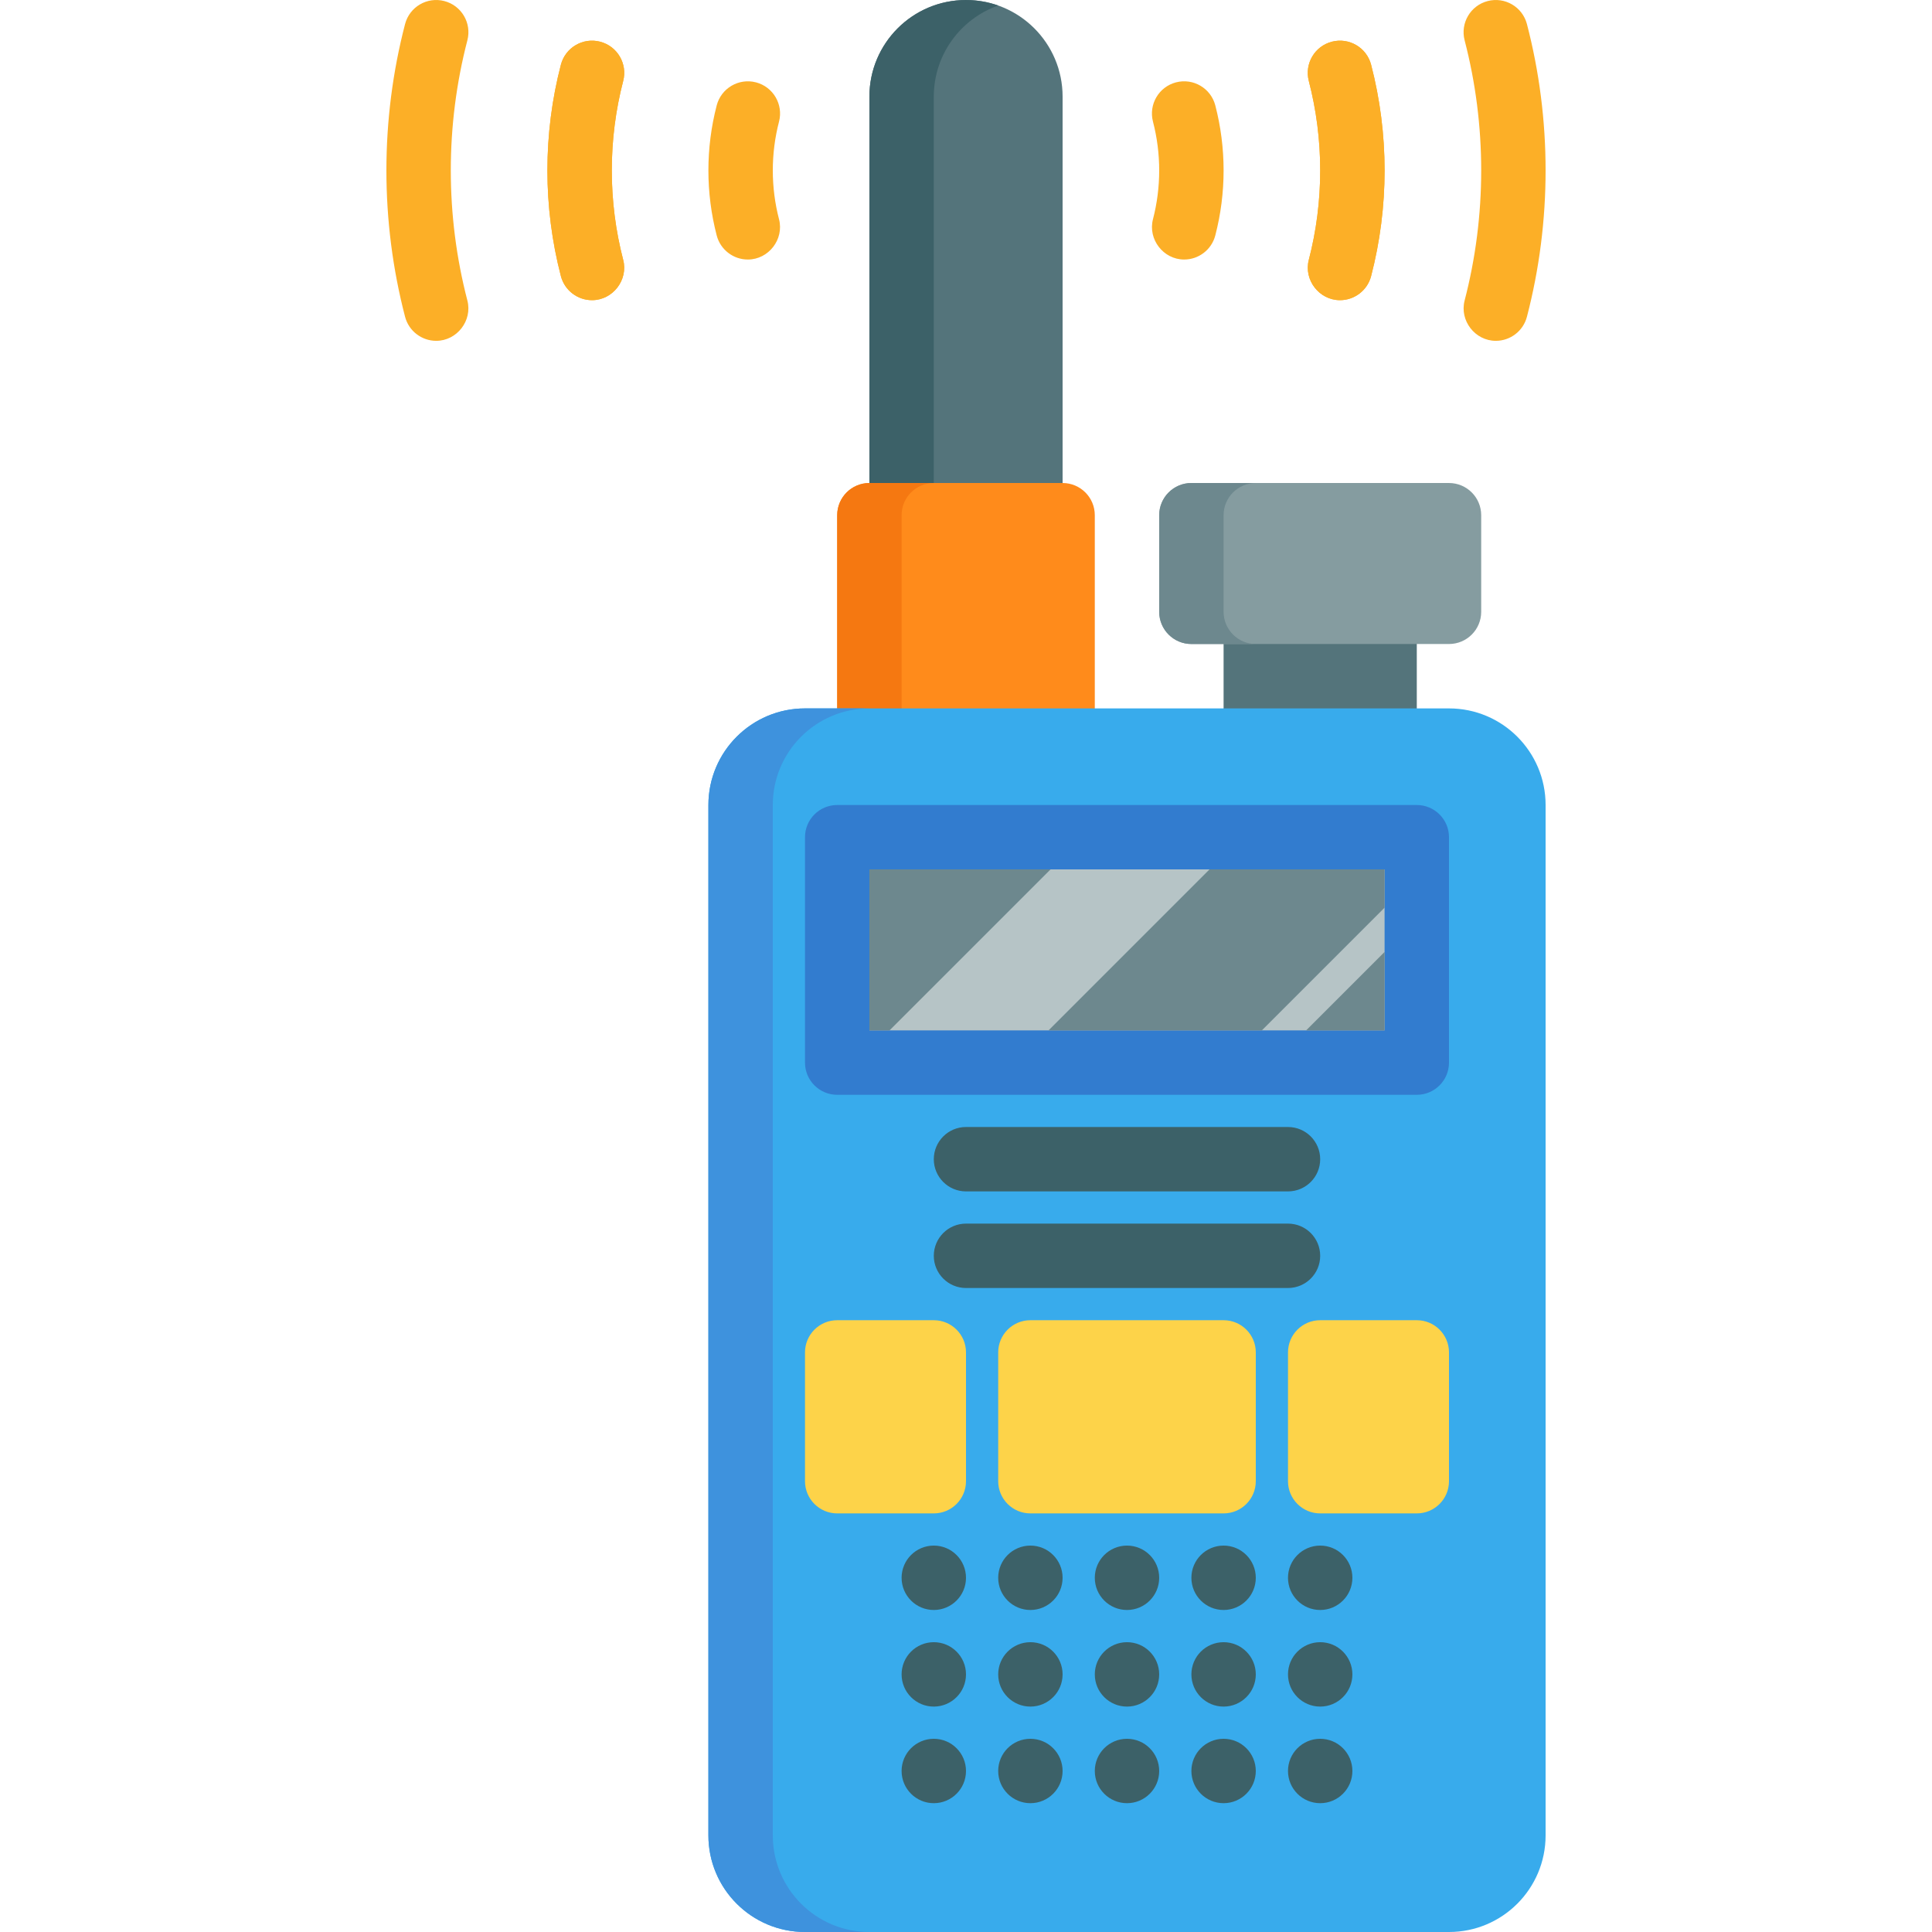 <?xml version="1.0" encoding="iso-8859-1"?>
<!-- Generator: Adobe Illustrator 19.0.0, SVG Export Plug-In . SVG Version: 6.00 Build 0)  -->
<svg version="1.1" id="Layer_1" xmlns="http://www.w3.org/2000/svg" xmlns:xlink="http://www.w3.org/1999/xlink" x="0px" y="0px"
	 viewBox="0 0 512.001 512.001" style="enable-background:new 0 0 512.001 512.001;" xml:space="preserve">
<path style="fill:#54747B;" d="M281.6,136.536h-51.2V25.604c0-14.139,11.461-25.6,25.6-25.6l0,0c14.139,0,25.6,11.461,25.6,25.6
	V136.536z"/>
<path style="fill:#3C6168;" d="M264.534,1.466c-2.67-0.944-5.54-1.462-8.533-1.462c-14.139,0-25.6,11.461-25.6,25.6v110.933h17.067
	V25.604C247.467,14.458,254.592,4.981,264.534,1.466z"/>
<path style="fill:#FF8B1B;" d="M290.133,196.269h-68.266v-59.733c0-4.713,3.821-8.533,8.533-8.533h51.2
	c4.712,0,8.533,3.821,8.533,8.533V196.269z"/>
<path style="fill:#F57811;" d="M247.467,128.003H230.4c-4.712,0-8.533,3.821-8.533,8.533v59.733h17.067v-59.733
	C238.934,131.824,242.754,128.003,247.467,128.003z"/>
<rect x="324.265" y="162.133" style="fill:#54747B;" width="51.2" height="34.133"/>
<path style="fill:#859CA0;" d="M383.999,170.669h-68.266c-4.712,0-8.533-3.821-8.533-8.533v-25.6c0-4.713,3.821-8.533,8.533-8.533
	h68.266c4.713,0,8.533,3.821,8.533,8.533v25.6C392.533,166.849,388.713,170.669,383.999,170.669z"/>
<path style="fill:#6D888E;" d="M324.267,162.136v-25.6c0-4.713,3.821-8.533,8.533-8.533h-17.067c-4.712,0-8.533,3.821-8.533,8.533
	v25.6c0,4.713,3.821,8.533,8.533,8.533H332.8C328.087,170.669,324.267,166.849,324.267,162.136z"/>
<path style="fill:#38ABEC;" d="M383.999,512.001H213.334c-14.139,0-25.6-11.461-25.6-25.6V213.336c0-14.139,11.461-25.6,25.6-25.6
	h170.666c14.139,0,25.6,11.461,25.6,25.6v273.065C409.599,500.539,398.138,512.001,383.999,512.001z"/>
<path style="fill:#3E92DD;" d="M204.801,486.401V213.336c0-14.139,11.461-25.6,25.6-25.6h-17.067c-14.139,0-25.6,11.461-25.6,25.6
	v273.065c0,14.139,11.461,25.6,25.6,25.6H230.4C216.263,512.001,204.801,500.539,204.801,486.401z"/>
<path style="fill:#327CCF;" d="M375.466,290.135H221.867c-4.712,0-8.533-3.821-8.533-8.533v-59.733c0-4.713,3.821-8.533,8.533-8.533
	h153.599c4.712,0,8.533,3.821,8.533,8.533v59.733C383.999,286.315,380.18,290.135,375.466,290.135z"/>
<g>
	<path style="fill:#FDD349;" d="M324.267,401.068h-51.2c-4.712,0-8.533-3.821-8.533-8.533v-34.133c0-4.713,3.821-8.533,8.533-8.533
		h51.2c4.712,0,8.533,3.821,8.533,8.533v34.133C332.8,397.247,328.98,401.068,324.267,401.068z"/>
	<path style="fill:#FDD349;" d="M375.466,401.068h-25.6c-4.712,0-8.533-3.821-8.533-8.533v-34.133c0-4.713,3.821-8.533,8.533-8.533
		h25.6c4.712,0,8.533,3.821,8.533,8.533v34.133C383.999,397.247,380.18,401.068,375.466,401.068z"/>
	<path style="fill:#FDD349;" d="M247.467,401.068h-25.6c-4.712,0-8.533-3.821-8.533-8.533v-34.133c0-4.713,3.821-8.533,8.533-8.533
		h25.6c4.713,0,8.533,3.821,8.533,8.533v34.133C256,397.247,252.181,401.068,247.467,401.068z"/>
</g>
<g>
	<circle style="fill:#3C6168;" cx="247.466" cy="418.131" r="8.533"/>
	<circle style="fill:#3C6168;" cx="273.066" cy="418.131" r="8.533"/>
	<circle style="fill:#3C6168;" cx="298.666" cy="418.131" r="8.533"/>
	<circle style="fill:#3C6168;" cx="324.265" cy="418.131" r="8.533"/>
	<circle style="fill:#3C6168;" cx="349.865" cy="418.131" r="8.533"/>
	<circle style="fill:#3C6168;" cx="247.466" cy="443.731" r="8.533"/>
	<circle style="fill:#3C6168;" cx="273.066" cy="443.731" r="8.533"/>
	<circle style="fill:#3C6168;" cx="298.666" cy="443.731" r="8.533"/>
	<circle style="fill:#3C6168;" cx="324.265" cy="443.731" r="8.533"/>
	<circle style="fill:#3C6168;" cx="349.865" cy="443.731" r="8.533"/>
	<circle style="fill:#3C6168;" cx="247.466" cy="469.331" r="8.533"/>
	<circle style="fill:#3C6168;" cx="273.066" cy="469.331" r="8.533"/>
	<circle style="fill:#3C6168;" cx="298.666" cy="469.331" r="8.533"/>
	<circle style="fill:#3C6168;" cx="324.265" cy="469.331" r="8.533"/>
	<circle style="fill:#3C6168;" cx="349.865" cy="469.331" r="8.533"/>
</g>
<rect x="230.399" y="230.399" style="fill:#B6C4C6;" width="136.532" height="42.666"/>
<g>
	<polygon style="fill:#6D888E;" points="320.533,230.402 277.867,273.069 334.4,273.069 366.933,240.536 366.933,230.402 	"/>
	<polygon style="fill:#6D888E;" points="230.4,230.402 230.4,273.069 235.734,273.069 278.4,230.402 	"/>
	<polygon style="fill:#6D888E;" points="366.933,273.069 366.933,252.269 346.133,273.069 	"/>
</g>
<g>
	<path style="fill:#3C6168;" d="M341.333,315.735H256c-4.712,0-8.533-3.821-8.533-8.533c0-4.713,3.821-8.533,8.533-8.533h85.333
		c4.712,0,8.533,3.821,8.533,8.533C349.866,311.914,346.047,315.735,341.333,315.735z"/>
	<path style="fill:#3C6168;" d="M341.333,341.335H256c-4.712,0-8.533-3.821-8.533-8.533s3.821-8.533,8.533-8.533h85.333
		c4.712,0,8.533,3.821,8.533,8.533S346.047,341.335,341.333,341.335z"/>
</g>
<path style="fill:#FCAF27;" d="M396.405,90.323c-5.505,0-9.649-5.361-8.264-10.684c2.914-11.204,4.393-22.804,4.393-34.477
	s-1.478-23.272-4.393-34.478c-1.186-4.561,1.549-9.22,6.11-10.406c4.562-1.185,9.221,1.55,10.406,6.11
	c3.28,12.607,4.943,25.652,4.943,38.774s-1.663,26.167-4.943,38.774C403.658,87.777,400.196,90.323,396.405,90.323z"/>
<path id="SVGCleanerId_0" style="fill:#FCAF27;" d="M355.111,79.551c-5.505,0-9.649-5.361-8.264-10.684
	c2.003-7.703,3.02-15.679,3.02-23.705s-1.017-16.002-3.02-23.705c-1.186-4.561,1.549-9.22,6.11-10.406
	c4.563-1.186,9.22,1.549,10.406,6.11c2.369,9.105,3.57,18.527,3.57,28.002s-1.201,18.896-3.57,28.002
	C362.364,77.005,358.903,79.551,355.111,79.551z"/>
<path style="fill:#FCAF27;" d="M313.815,68.779c-5.505,0-9.649-5.361-8.264-10.685c1.094-4.205,1.649-8.556,1.649-12.932
	s-0.555-8.727-1.649-12.932c-1.187-4.561,1.549-9.22,6.11-10.407c4.558-1.187,9.22,1.548,10.407,6.11
	c1.459,5.607,2.199,11.404,2.199,17.23s-0.74,11.622-2.199,17.23C321.069,66.233,317.607,68.779,313.815,68.779z"/>
<g>
	<path id="SVGCleanerId_0_1_" style="fill:#FCAF27;" d="M355.111,79.551c-5.505,0-9.649-5.361-8.264-10.684
		c2.003-7.703,3.02-15.679,3.02-23.705s-1.017-16.002-3.02-23.705c-1.186-4.561,1.549-9.22,6.11-10.406
		c4.563-1.186,9.22,1.549,10.406,6.11c2.369,9.105,3.57,18.527,3.57,28.002s-1.201,18.896-3.57,28.002
		C362.364,77.005,358.903,79.551,355.111,79.551z"/>
</g>
<path style="fill:#FCAF27;" d="M115.597,90.323c-3.792,0-7.253-2.546-8.253-6.387c-3.28-12.607-4.943-25.652-4.943-38.774
	s1.663-26.167,4.943-38.774c1.186-4.561,5.844-7.299,10.406-6.11c4.561,1.186,7.296,5.845,6.11,10.406
	c-2.914,11.204-4.393,22.804-4.393,34.477s1.478,23.272,4.393,34.478C125.246,84.962,121.102,90.323,115.597,90.323z"/>
<path id="SVGCleanerId_1" style="fill:#FCAF27;" d="M156.891,79.551c-3.792,0-7.253-2.546-8.253-6.387
	c-2.369-9.106-3.57-18.527-3.57-28.002s1.201-18.897,3.57-28.002c1.186-4.561,5.843-7.298,10.406-6.11
	c4.561,1.186,7.296,5.845,6.11,10.406c-2.003,7.703-3.02,15.679-3.02,23.705c0,8.026,1.017,16.001,3.02,23.705
	C166.538,74.191,162.396,79.551,156.891,79.551z"/>
<path style="fill:#FCAF27;" d="M198.186,68.779c-3.792,0-7.253-2.546-8.253-6.386c-1.459-5.607-2.199-11.404-2.199-17.23
	s0.74-11.622,2.199-17.23c1.187-4.56,5.844-7.295,10.407-6.11c4.561,1.187,7.296,5.846,6.11,10.407
	c-1.094,4.205-1.649,8.556-1.649,12.932s0.555,8.727,1.649,12.932C207.835,63.418,203.691,68.779,198.186,68.779z"/>
<g>
	<path id="SVGCleanerId_1_1_" style="fill:#FCAF27;" d="M156.891,79.551c-3.792,0-7.253-2.546-8.253-6.387
		c-2.369-9.106-3.57-18.527-3.57-28.002s1.201-18.897,3.57-28.002c1.186-4.561,5.843-7.298,10.406-6.11
		c4.561,1.186,7.296,5.845,6.11,10.406c-2.003,7.703-3.02,15.679-3.02,23.705c0,8.026,1.017,16.001,3.02,23.705
		C166.538,74.191,162.396,79.551,156.891,79.551z"/>
</g>
<g>
</g>
<g>
</g>
<g>
</g>
<g>
</g>
<g>
</g>
<g>
</g>
<g>
</g>
<g>
</g>
<g>
</g>
<g>
</g>
<g>
</g>
<g>
</g>
<g>
</g>
<g>
</g>
<g>
</g>
</svg>
